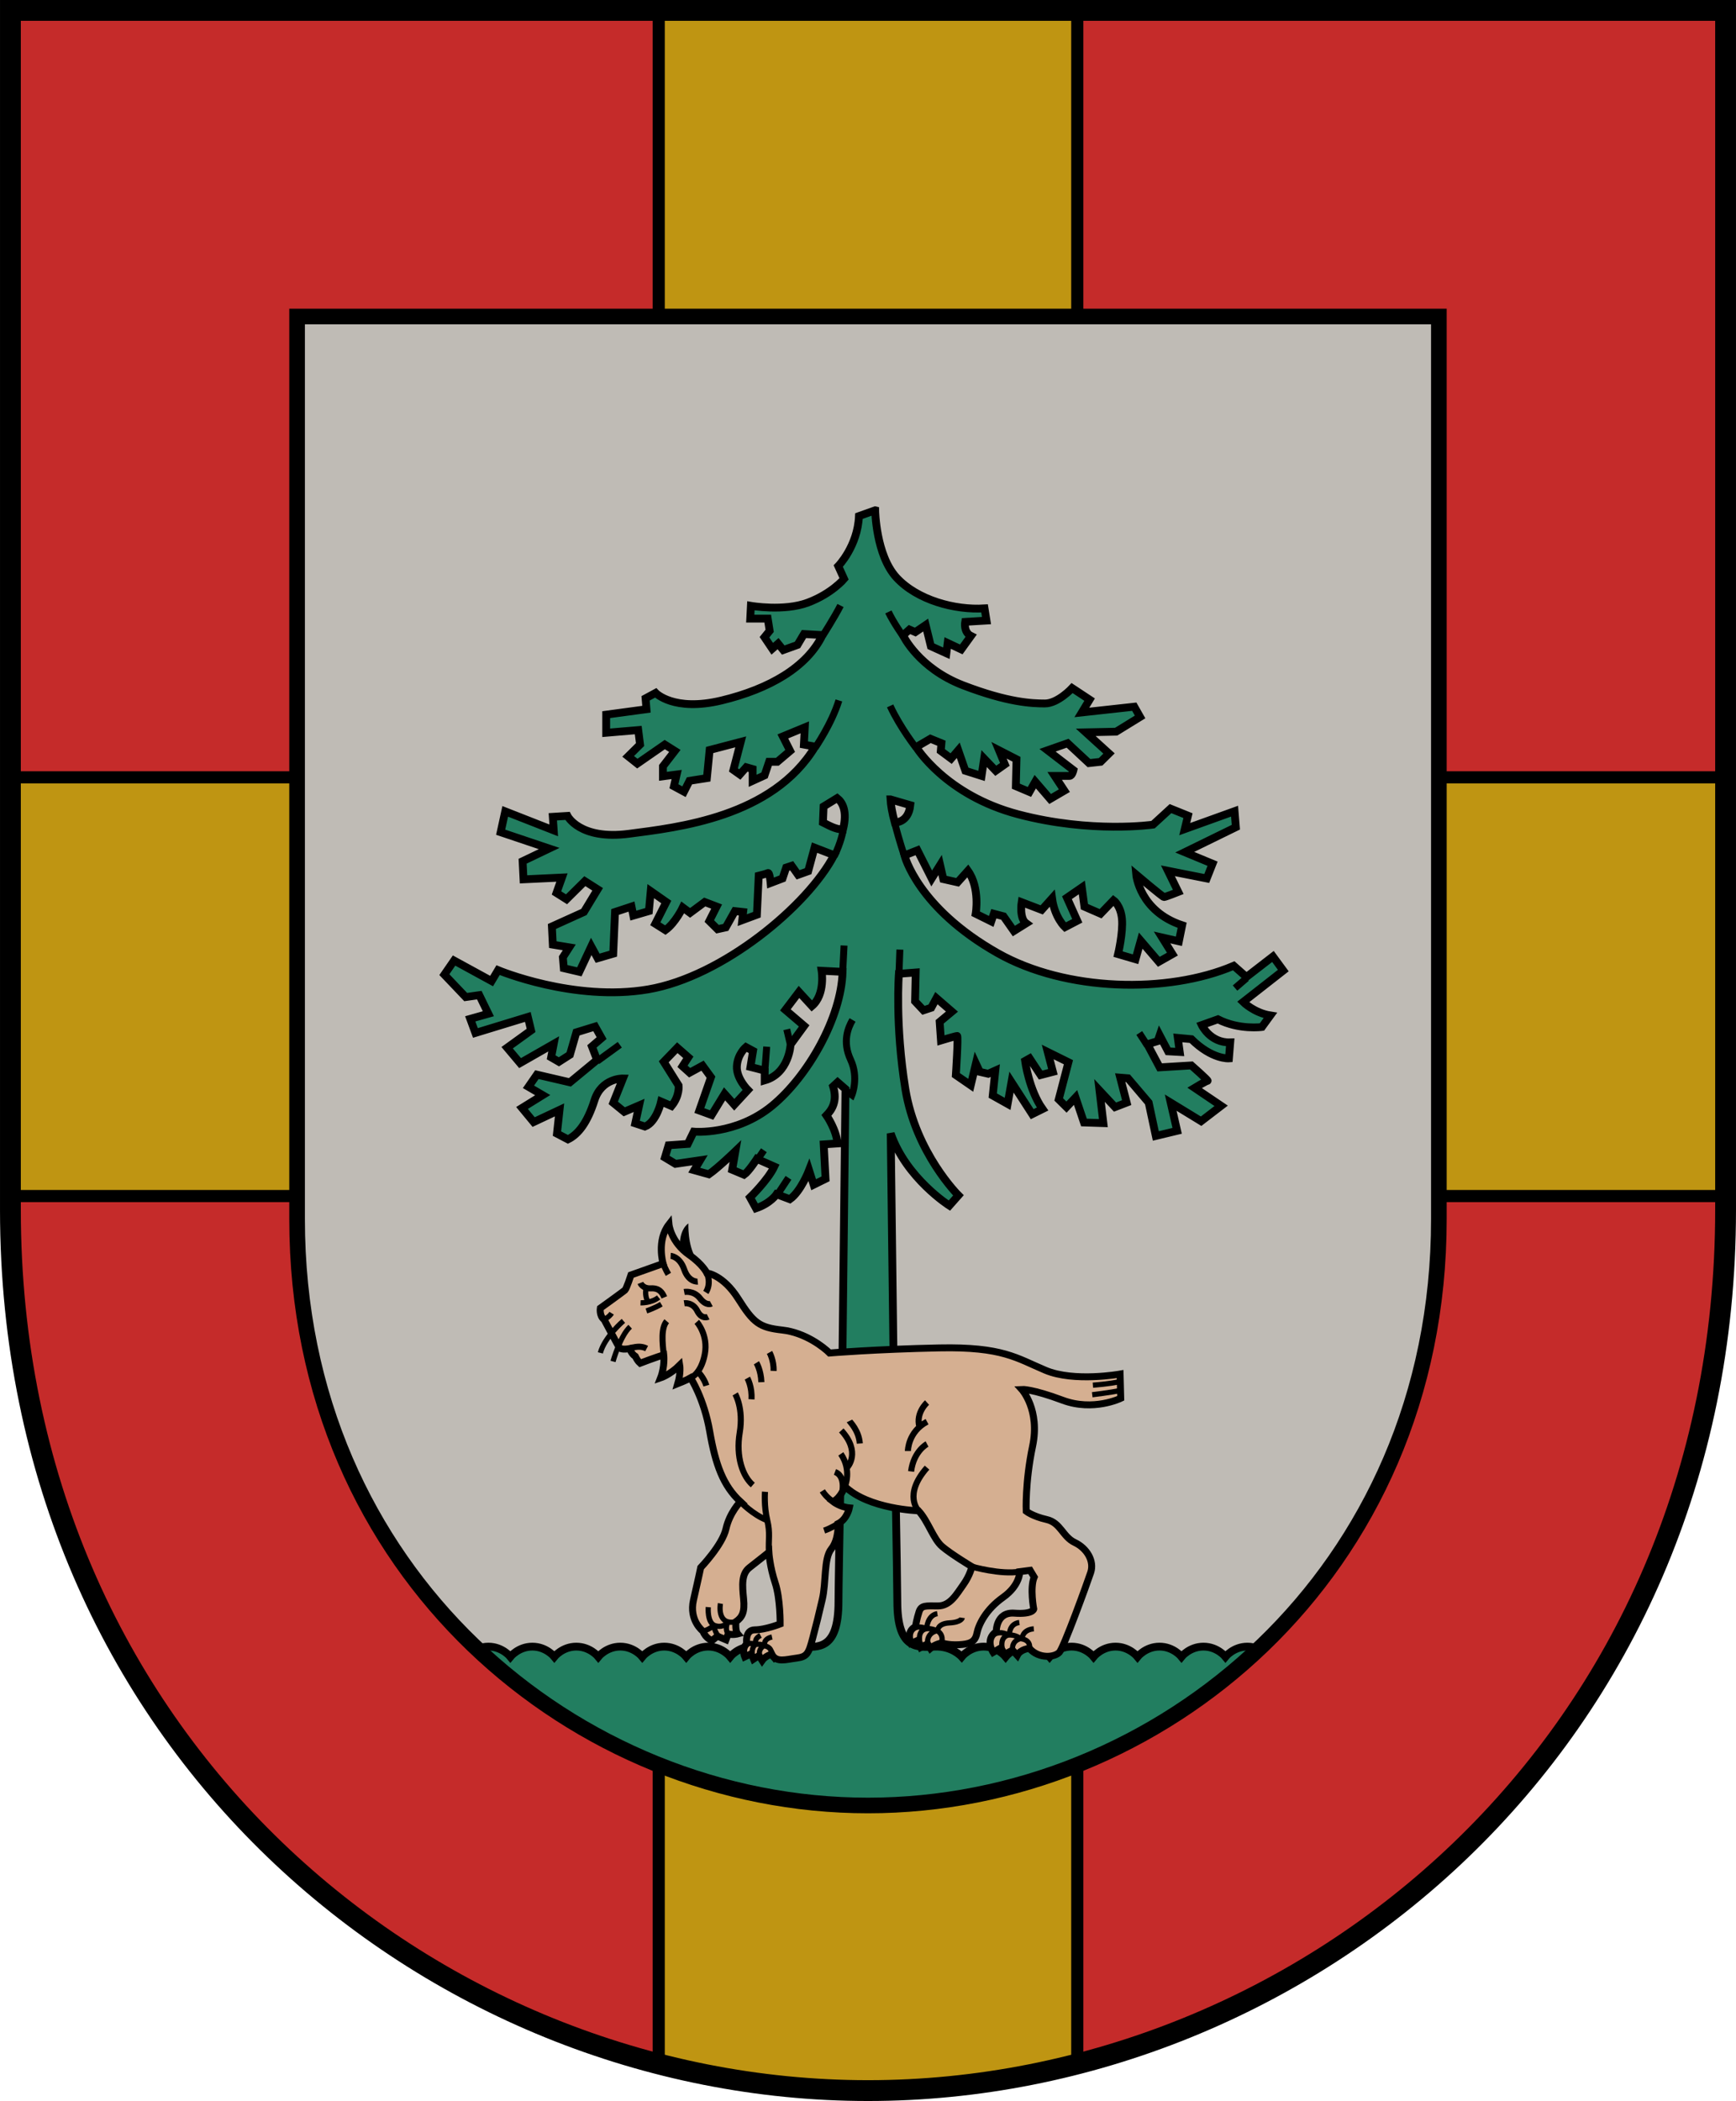 <?xml version="1.0" encoding="UTF-8" standalone="no"?>
<svg
   xmlns:dc="http://purl.org/dc/elements/1.1/"
   xmlns:cc="http://creativecommons.org/ns#"
   xmlns:rdf="http://www.w3.org/1999/02/22-rdf-syntax-ns#"
   xmlns:svg="http://www.w3.org/2000/svg"
   xmlns="http://www.w3.org/2000/svg"
   xmlns:sodipodi="http://sodipodi.sourceforge.net/DTD/sodipodi-0.dtd"
   xmlns:inkscape="http://www.inkscape.org/namespaces/inkscape"
   width="500"
   height="605"
   viewBox="0 0 132.292 160.073"
   version="1.1"
   id="svg847"
   sodipodi:docname="jekabpils new.svg"
   inkscape:version="1.0.2 (e86c870879, 2021-01-15, custom)">
  <defs
     id="defs841" />
  <sodipodi:namedview
     id="base"
     pagecolor="#ffffff"
     bordercolor="#666666"
     borderopacity="1.0"
     inkscape:pageopacity="0.0"
     inkscape:pageshadow="2"
     inkscape:zoom="0.7"
     inkscape:cx="373.91882"
     inkscape:cy="176.50003"
     inkscape:document-units="px"
     inkscape:current-layer="layer1"
     inkscape:document-rotation="0"
     showgrid="false"
     inkscape:snap-smooth-nodes="true"
     inkscape:showpageshadow="false"
     borderlayer="true"
     units="px"
     inkscape:window-width="1920"
     inkscape:window-height="1017"
     inkscape:window-x="-8"
     inkscape:window-y="-8"
     inkscape:window-maximized="1"
     inkscape:snap-global="false" />
  <g
     inkscape:label="Layer 1"
     inkscape:groupmode="layer"
     id="layer1"
     transform="translate(-34.023,-35.911)">
    <path
       style="color:#000000;display:inline;overflow:visible;visibility:visible;fill:#c52b2a;fill-opacity:1;fill-rule:evenodd;stroke:none;stroke-width:1.471;stroke-linecap:butt;stroke-linejoin:miter;stroke-miterlimit:4;stroke-dasharray:none;stroke-dashoffset:0;stroke-opacity:1;marker:none;marker-start:none;marker-mid:none;marker-end:none;enable-background:accumulate"
       d="m 165.521,36.705 v 91.389 c 0,40.561 -31.985,67.097 -65.352,67.097 -33.367,0 -65.352,-26.535 -65.352,-67.097 v -91.389 z"
       id="path895"
       sodipodi:nodetypes="cszscc" />
    <path
       id="path914"
       style="color:#000000;display:inline;overflow:visible;visibility:visible;fill:#bf9512;fill-opacity:1;fill-rule:evenodd;stroke:#000000;stroke-width:0.926;stroke-linecap:butt;stroke-linejoin:miter;stroke-miterlimit:4;stroke-dasharray:none;stroke-dashoffset:0;stroke-opacity:1;marker:none;marker-start:none;marker-mid:none;marker-end:none;enable-background:accumulate"
       d="m 84.22,36.705 -8e-6,58.43 H 34.817 v 31.902 h 49.403 l 8e-6,66.121 c 5.194,1.335 10.553,2.033 15.949,2.033 5.396,0 10.755,-0.698 15.949,-2.033 l -1e-5,-66.121 h 49.403 V 95.135 h -49.403 l 1e-5,-58.43 z"
       sodipodi:nodetypes="ccccccsccccccc" />
    <g
       transform="matrix(0.925,0,0,0.924,36.026,30.217)"
       inkscape:label="Шар 1"
       id="layer1-1"
       style="opacity:1;stroke-width:1.001">
      <path
         style="color:#000000;display:inline;overflow:visible;visibility:visible;fill:#bfbbb5;fill-opacity:1;fill-rule:evenodd;stroke:none;stroke-width:1.059;stroke-linecap:butt;stroke-linejoin:miter;stroke-miterlimit:4;stroke-dasharray:none;stroke-dashoffset:0;stroke-opacity:1;marker:none;marker-start:none;marker-mid:none;marker-end:none;enable-background:accumulate"
         d="m 116.374,32.259 v 74.432 c 0,29.225 -23.018,48.344 -47.032,48.344 -24.014,0 -47.032,-19.119 -47.032,-48.344 V 32.259 Z"
         id="path870"
         sodipodi:nodetypes="cszscc" />
      <g
         id="g940"
         style="stroke-width:0.572;stroke-miterlimit:4;stroke-dasharray:none">
        <path
           id="path897"
           style="color:#000000;display:inline;overflow:visible;visibility:visible;fill:#227e60;fill-opacity:1;fill-rule:evenodd;stroke:#000000;stroke-width:2.25;stroke-linecap:butt;stroke-linejoin:miter;stroke-miterlimit:4;stroke-dasharray:none;stroke-dashoffset:0;stroke-opacity:1;marker:none;marker-start:none;marker-mid:none;marker-end:none;enable-background:accumulate"
           d="m 252.088,147.121 -4.66,1.664 c -0.373,8.686 -5.965,14.414 -5.965,14.414 l 1.676,3.697 c 0,0 -3.54,4.251 -10.438,6.838 -6.897,2.587 -16.404,0.924 -16.404,0.924 l -0.188,3.695 h 5.035 l 0.559,3.512 -1.492,1.85 2.238,3.326 1.678,-1.479 1.492,1.848 4.1,-1.479 1.865,-3.141 5.342,0.307 c -4.474,9.241 -15.284,15.523 -29.078,18.85 -13.794,3.327 -18.994,-2.182 -18.994,-2.182 l -2.898,1.566 0.262,3.137 -11.6,1.568 v 5.229 l 9.227,-0.783 0.529,4.182 -3.428,3.396 2.637,2.094 7.906,-5.49 2.902,1.83 -3.428,4.443 v 2.875 l 3.955,-0.521 -0.791,3.395 2.898,1.568 1.584,-3.137 5.008,-0.783 0.791,-8.102 8.963,-2.352 -2.109,8.1 1.846,1.311 1.846,-2.094 1.844,0.525 v 3.395 l 3.428,-1.568 1.318,-3.92 h 2.373 l 3.689,-3.135 -2.107,-4.182 6.326,-2.615 -0.264,4.967 3.254,0.592 c -12.303,20.329 -39.52,23.287 -53.688,25.135 -14.167,1.848 -17.668,-5.166 -17.668,-5.166 l -4.221,0.262 0.266,3.918 -13.973,-5.486 -1.318,6.012 13.973,4.705 -7.645,3.658 0.262,5.229 11.074,-0.523 -1.582,4.443 2.898,1.828 5.273,-5.227 3.691,2.352 -3.955,6.537 -9.227,4.18 0.262,5.229 4.746,0.783 -1.846,2.873 0.264,3.137 4.482,1.047 3.428,-7.318 1.846,3.398 4.482,-1.309 0.525,-12.02 4.744,-1.568 0.529,2.611 4.48,-1.307 0.529,-5.752 4.48,3.137 -3.164,6.273 2.9,1.832 c 2.9,-2.091 5.01,-6.537 5.01,-6.537 l 2.107,1.568 4.219,-3.137 3.428,1.311 -2.109,4.18 2.371,2.352 2.373,-0.521 2.637,-4.705 2.371,0.264 -0.262,2.352 4.219,-1.568 0.525,-11.24 c 0,0 2.111,-0.522 2.639,-0.783 0.527,-0.261 0.791,2.875 0.791,2.875 l 3.426,-1.307 1.053,-3.137 1.582,-0.523 1.846,2.613 2.902,-1.045 1.842,-6.795 5.627,2.178 c -7.645,14.636 -32.162,35.023 -53.516,38.682 -21.354,3.659 -43.273,-5.539 -43.273,-5.539 l -1.865,3.141 -10.811,-5.912 -2.797,4.066 6.152,6.469 3.914,-0.557 2.609,5.361 -5.221,1.477 1.492,4.066 15.1,-4.619 0.932,3.881 -6.896,4.988 3.729,4.438 9.693,-5.545 -0.746,3.879 2.238,1.295 3.17,-2.031 1.863,-6.469 5.404,-1.664 1.863,3.326 -2.795,2.402 1.49,3.881 -7.826,6.469 -9.508,-2.217 -2.426,3.512 4.102,2.4 -5.965,3.699 3.355,4.066 7.459,-3.514 -0.746,6.838 3.168,1.664 c 2.983,-1.478 5.592,-4.805 7.643,-11.273 2.051,-6.468 8.201,-6.283 8.201,-6.283 l -2.797,7.023 3.17,2.586 4.287,-1.85 -1.119,5.176 2.797,0.924 c 3.355,-1.294 4.66,-7.207 4.66,-7.207 l 2.982,1.293 c 2.423,-2.957 2.053,-5.914 2.053,-5.914 l -4.289,-6.838 3.916,-4.066 3.168,2.771 -1.678,2.59 2.051,1.848 3.729,-2.033 2.424,3.326 -3.355,9.611 3.543,1.293 3.727,-6.098 2.795,3.141 3.916,-4.25 c 0,0 -3.356,-3.326 -3.17,-6.838 0.186,-3.511 2.609,-5.547 2.609,-5.547 l 2.051,1.111 -0.746,4.619 c 0,0 3.729,0.923 4.102,1.107 v 2.773 c 7.084,-2.033 7.457,-10.348 7.457,-10.348 l 3.914,-5.361 -5.406,-4.619 3.914,-5.176 3.729,4.066 c 3.915,-3.327 2.797,-10.164 2.797,-10.164 l 6.029,0.307 c -0.373,13.122 -9.902,30.058 -20.32,38.627 -10.418,8.569 -22.547,7.453 -22.547,7.453 l -1.717,3.529 -5.535,0.393 -1.055,3.529 3.031,1.828 7.117,-1.045 -1.711,2.873 4.217,1.178 c 2.636,-1.83 7.645,-6.664 7.645,-6.664 l -0.922,5.357 3.428,1.438 c 1.318,-0.915 3.691,-4.574 3.691,-4.574 l 5.008,2.221 c -1.845,3.92 -6.986,8.887 -6.986,8.887 l 1.713,3.137 c 4.218,-1.438 5.932,-4.049 5.932,-4.049 l 3.824,1.436 c 3.163,-2.222 5.533,-8.365 5.533,-8.365 l 1.322,4.184 3.426,-1.699 -0.527,-9.932 3.953,-0.262 c -0.264,-3.92 -3.162,-8.1 -3.162,-8.1 1.451,-1.501 3.264,-3.941 1.92,-8.359 l 1.293,-1.199 2.264,1.975 c 0,0 -0.563,48.348 -1.018,90.129 0,0 -0.992,51.608 -0.992,57.613 0,14.085 -5.89,13.208 -10.824,13.004 -4.934,-0.204 -7.713,2.918 -7.713,2.918 0,0 -2.334,-2.918 -6.332,-2.918 -3.998,0 -6.33,2.918 -6.33,2.918 -1e-5,0 -2.334,-2.918 -6.332,-2.918 -3.998,0 -6.332,2.918 -6.332,2.918 0,0 -2.336,-2.918 -6.334,-2.918 -3.998,0 -6.33,2.918 -6.33,2.918 0,0 -2.336,-2.918 -6.334,-2.918 -3.998,0 -6.332,2.918 -6.332,2.918 0,0 -2.334,-2.918 -6.332,-2.918 -3.998,0 -6.332,2.918 -6.332,2.918 0,0 -2.334,-2.918 -6.332,-2.918 -3.998,0 -6.332,2.918 -6.332,2.918 0,0 -2.336,-2.918 -6.334,-2.918 -1.046,0 -1.969,0.205 -2.775,0.5 30.439,28.509 70.846,44.641 112.102,44.641 41.255,0 81.661,-16.131 112.1,-44.639 -0.806,-0.295 -1.731,-0.502 -2.777,-0.502 -3.998,0 -6.334,2.918 -6.334,2.918 0,0 -2.334,-2.918 -6.332,-2.918 -3.998,0 -6.33,2.918 -6.33,2.918 0,0 -2.334,-2.918 -6.332,-2.918 -3.998,0 -6.332,2.918 -6.332,2.918 0,0 -2.332,-2.918 -6.33,-2.918 -3.998,0 -6.334,2.918 -6.334,2.918 0,0 -2.334,-2.918 -6.332,-2.918 -3.998,0 -6.332,2.918 -6.332,2.918 0,0 -2.334,-2.918 -6.332,-2.918 -3.998,0 -6.332,2.918 -6.332,2.918 0,0 -2.334,-2.918 -6.332,-2.918 -3.998,0 -6.332,2.918 -6.332,2.918 0,0 -2.777,-3.122 -7.711,-2.918 -4.934,0.204 -10.826,1.081 -10.826,-13.004 0,-5.671 -0.936,-57.631 -0.936,-57.631 -0.444,-36.949 -0.965,-77.318 -0.965,-77.318 4.474,12.937 16.893,20.807 16.893,20.807 l 2.611,-2.957 c 0,0 -12.306,-12.196 -15.289,-30.678 -2.983,-18.481 -1.863,-33.205 -1.863,-33.205 l 4.846,-0.369 -0.186,8.314 2.424,2.59 2.236,-0.74 1.492,-2.773 4.475,3.883 -3.543,2.957 0.373,5.359 c 0,0 4.289,-1.295 4.662,-1.295 0.373,0 -0.373,11.273 -0.373,11.273 l 4.287,2.957 1.49,-6.281 1.119,2.4 2.424,0.555 2.049,-0.924 -0.744,7.207 4.287,2.402 1.119,-6.283 5.965,9.242 2.98,-1.48 c -3.915,-5.544 -5.031,-13.861 -5.031,-13.861 l 1.305,-0.738 3.168,4.805 3.543,-0.924 -1.492,-5.729 5.965,2.957 -2.797,10.719 2.236,2.217 2.611,-2.771 2.424,7.209 5.592,0.184 -1.117,-9.424 4.473,4.803 3.355,-1.293 -1.863,-7.205 2.236,0.182 5.965,7.023 2.053,9.611 6.148,-1.48 -1.863,-8.131 8.762,5.359 5.779,-4.436 -7.645,-5.174 c 0,0 3.356,-2.033 3.729,-2.033 0.373,0 -4.66,-4.436 -4.66,-4.436 l -9.133,0.555 -3.543,-6.652 2.984,-0.926 0.559,-1.662 2.422,4.619 3.355,0.186 -0.559,-4.066 3.914,0.371 c 5.965,5.914 10.812,5.543 10.812,5.543 l 0.373,-4.619 c -5.779,0.185 -8.203,-4.99 -8.203,-4.99 l 4.66,-1.664 c 6.152,3.142 12.678,2.217 12.678,2.217 l 2.424,-3.326 c -4.66,-0.739 -7.83,-3.881 -7.83,-3.881 l 11.559,-9.057 -2.982,-4.066 -7.645,5.916 -3.648,-3.229 c -18.981,8.103 -48.354,7.481 -68.016,-3.658 -23.1,-13.087 -26.824,-28.166 -26.824,-28.166 l 3.729,-1.479 4.102,8.131 2.424,-3.881 0.932,4.066 4.102,0.924 2.984,-3.324 c 3.542,4.99 2.236,12.381 2.236,12.381 l 4.473,2.217 0.746,-2.217 2.795,0.74 2.982,4.248 3.543,-2.215 c -2.051,-1.478 -1.307,-6.1 -1.307,-6.1 l 5.781,2.217 2.982,-3.326 c 0.746,5.544 3.729,8.316 3.729,8.316 l 3.539,-1.85 -2.982,-6.652 4.289,-2.957 0.746,5.543 4.66,2.035 3.729,-3.881 c 0,0 2.049,1.478 2.422,5.359 0.373,3.881 -1.117,10.164 -1.117,10.164 l 5.033,1.479 1.49,-5.357 5.221,6.098 3.912,-2.219 -2.982,-4.805 4.848,1.107 0.934,-4.619 c -12.303,-4.066 -13.238,-14.6 -13.238,-14.6 0,0 7.645,6.467 8.018,6.467 0.373,0 4.102,-1.477 4.102,-1.477 l -2.982,-6.098 11.184,2.215 1.678,-4.25 -8.016,-3.326 14.729,-7.209 -0.373,-4.619 -14.355,5.176 0.932,-3.881 -5.031,-2.033 -5.035,4.621 c 0,0 -17.709,2.585 -38.773,-2.959 -21.064,-5.544 -29.453,-19.406 -29.453,-19.406 l 4.102,-2.4 3.17,1.293 -0.188,2.217 2.982,2.219 2.053,-2.404 2.051,5.914 4.66,1.48 0.744,-4.99 3.354,3.51 2.611,-1.848 -1.678,-4.066 5.033,2.59 -0.186,7.762 3.914,1.662 1.678,-2.957 4.287,4.99 4.102,-2.402 -2.797,-4.25 h 4.287 c 0.746,0 1.119,-1.664 1.119,-1.664 l -7.457,-5.73 5.779,-2.031 6.152,5.73 3.355,-0.371 2.424,-2.402 -6.711,-6.1 8.762,-0.184 6.895,-4.252 -1.676,-2.955 -15.1,1.66 2.236,-3.695 -5.033,-3.326 c 0,0 -4.102,4.436 -7.83,4.436 -3.728,0 -10.637,-0.259 -23.555,-5.225 -12.918,-4.966 -17.33,-14.428 -17.33,-14.428 l 1.865,-1.662 1.676,0.738 2.982,-2.031 1.492,6.098 4.473,2.033 0.373,-2.957 3.914,1.848 2.799,-3.881 c -2.237,-1.109 -1.68,-4.066 -1.68,-4.066 l 6.152,-0.369 -0.561,-3.512 c -8.575,0.554 -19.384,-2.401 -25.35,-8.869 -5.965,-6.468 -6.152,-19.406 -6.152,-19.406 z m -10.936,82.98 c 1.473,1.188 3.004,3.614 1.678,9.057 -2.18,-0.054 -3.878,-1.091 -5.779,-2.033 l 0.188,-4.621 z m 15.361,0.371 5.703,1.66 c -0.559,5.175 -4.475,4.992 -4.475,4.992 -0.781,-2.822 -1.138,-5.168 -1.229,-6.652 z"
           transform="matrix(0.286,0,0,0.286,-2.165,6.163)" />
        <path
           style="color:#000000;display:inline;overflow:visible;visibility:visible;fill:none;fill-rule:evenodd;stroke:#000000;stroke-width:0.572;stroke-linecap:butt;stroke-linejoin:miter;stroke-miterlimit:4;stroke-dasharray:none;stroke-dashoffset:0;stroke-opacity:1;marker:none;marker-start:none;marker-mid:none;marker-end:none;enable-background:accumulate"
           d="m 64.999,67.804 c 0,0 1.343,-1.941 1.946,-3.886 m 6.371,3.922 c 0,0 -1.319,-1.676 -2.149,-3.473 m 1.189,12.417 c 0,0 -0.442,-1.302 -0.8,-2.717 M 66.557,76.766 c 0.568,-1.122 0.735,-2.117 0.735,-2.117 M 47.03,93.666 48.896,92.308 m 11.943,2.258 0.16,-2.099 m 1.973,-0.07 -0.32,-1.359 m 4.603,-4.64 0.116,-2.272 m 4.522,2.431 0.077,-2.094 m -11.774,17.377 0.571,-0.834 m 1.05,3.753 0.976,-1.478 m 4.7,-7.205 0.525,0.378 c 0,0 0.587,-1.429 -0.107,-2.911 -0.693,-1.482 -0.213,-2.646 0.16,-3.281 m 32.453,-3.44 -0.942,0.812 m -7.216,4.746 -0.675,-1.041 M 65.603,58.596 c 0,0 0.995,-1.553 1.475,-2.505 m 5.154,2.523 c 0,0 -0.782,-1.094 -1.208,-1.994"
           id="path918"
           sodipodi:nodetypes="ccccccccccccccccccccccccsccccccccc" />
      </g>
      <g
         id="g963"
         transform="matrix(0.943,0,0,0.943,3.353,5.21)"
         style="stroke-width:0.607;stroke-miterlimit:4;stroke-dasharray:none">
        <path
           style="color:#000000;display:inline;overflow:visible;visibility:visible;fill:#d5af91;fill-opacity:1;fill-rule:evenodd;stroke:#000000;stroke-width:0.607;stroke-linecap:butt;stroke-linejoin:miter;stroke-miterlimit:4;stroke-dasharray:none;stroke-dashoffset:0;stroke-opacity:1;marker:none;marker-start:none;marker-mid:none;marker-end:none;enable-background:accumulate"
           d="m 58.831,132.315 c -1.506,-1.395 -2.175,-3.235 -2.678,-6.136 -0.502,-2.901 -1.673,-4.686 -1.673,-4.686 -0.279,0.167 -1.116,0.502 -1.116,0.502 0.279,-0.948 0.167,-1.618 0.167,-1.618 -0.837,0.837 -1.673,1.116 -1.673,1.116 0.39,-1.004 0.279,-2.008 0.279,-2.008 -0.614,0.167 -2.064,0.725 -2.064,0.725 -0.173,-0.152 -0.313,-0.379 -0.419,-0.6 -0.364,-0.23 -0.487,-0.683 -0.487,-0.683 0,0 -0.767,0.167 -0.935,-0.112 -0.167,-0.279 -1.302,-2.417 -1.302,-2.417 -0.446,-0.335 -0.335,-1.004 -0.335,-1.004 0,0 2.009,-1.447 2.15,-1.575 0.14,-0.129 0.528,-1.325 0.528,-1.325 l 2.805,-0.999 c 0,0 -0.592,-2.012 0.513,-3.432 0,0 0.144,1.54 1.775,2.682 1.183,0.828 1.538,1.578 1.538,1.578 0,0 1.402,0.134 2.74,2.253 1.339,2.12 1.841,2.51 3.849,2.733 2.008,0.223 3.626,1.506 4.128,2.008 0,0 4.072,-0.335 9.595,-0.446 5.522,-0.112 6.75,0.893 9.26,1.952 2.51,1.06 6.526,0.335 6.526,0.335 l 0.056,2.12 c 0,0 -2.399,1.171 -5.076,0.167 -2.678,-1.004 -3.57,-0.948 -3.57,-0.948 0,0 1.618,1.785 0.948,4.965 -0.669,3.18 -0.558,5.69 -0.558,5.69 0,0 0.558,0.446 1.785,0.725 1.227,0.279 1.395,1.506 2.454,2.008 1.06,0.502 1.729,1.618 1.395,2.622 -0.335,1.004 -2.343,6.526 -2.733,6.973 -0.39,0.446 -1.785,0.614 -2.622,-0.335 0,0 -0.781,0.056 -1.06,0.614 l -0.414,-0.46 -0.671,0.355 -0.355,-0.552 -0.671,0.394 c 0,0 -0.749,-1.144 0.276,-1.814 0,0 -0.039,-1.736 1.578,-1.617 1.617,0.118 1.696,-0.355 1.696,-0.355 0,0 -0.355,-1.854 0.039,-2.801 l -0.355,-0.592 c 0,0 -0.631,0.079 -0.907,0.118 0,0 0.039,1.183 -1.459,2.248 -1.499,1.065 -2.13,2.367 -2.288,3.155 -0.158,0.789 -0.665,0.935 -1.578,0.986 -0.912,0.051 -1.499,-0.158 -1.499,-0.158 0,0 -0.592,0.118 -0.986,0.473 l -0.237,-0.394 -0.592,0.316 -0.237,-0.631 -0.631,0.276 c 0,0 -0.473,-1.026 0.394,-1.459 0,0 0.118,-0.71 0.316,-1.302 0.197,-0.592 0.592,-0.513 1.657,-0.513 1.065,0 1.617,-1.026 2.209,-1.854 0.592,-0.828 0.749,-1.578 0.749,-1.578 0,0 -1.819,-1.093 -2.6,-1.763 -0.781,-0.669 -1.227,-2.231 -2.064,-3.124 0,0 -4.37,-0.13 -6.434,-2.138 0,0 -0.315,0.977 -1.025,1.332 0,0 0.592,0.473 1.42,0.552 0,0 -0.197,0.986 -0.986,1.381 0,0 0.079,1.381 -0.592,2.209 -0.671,0.828 -0.434,2.919 -0.789,4.418 -0.355,1.499 -0.473,2.012 -0.828,3.353 -0.355,1.341 -0.473,1.657 -1.42,1.775 -0.947,0.118 -1.775,0.434 -2.169,-0.355 0,0 -0.565,0.171 -0.841,0.565 l -0.276,-0.434 -0.473,0.316 -0.197,-0.473 -0.572,0.276 c 0,0 -0.296,-0.71 0.177,-1.144 0,0 -0.197,-1.223 0.71,-1.223 0.907,0 2.209,-0.513 2.209,-0.513 0,0 0.025,-2.213 -0.434,-3.589 -0.473,-1.42 -0.552,-2.682 -0.552,-2.682 0,0 -0.986,0.789 -1.696,1.341 -0.71,0.552 -0.631,1.538 -0.513,2.722 0.118,1.183 -0.118,1.617 -0.671,2.012 0,0 -0.079,0.789 0.158,1.065 0,0 -0.434,0.118 -0.828,0 l -0.197,0.513 -0.749,-0.316 -0.473,0.394 c 0,0 -0.552,-0.197 -0.789,-0.828 0,0 -1.241,-0.935 -0.828,-2.722 0.412,-1.786 0.631,-2.84 0.631,-2.84 0,0 1.893,-1.972 2.209,-3.392 0.316,-1.42 1.257,-2.373 1.257,-2.373 z"
           id="path942"
           sodipodi:nodetypes="csccsccccccccscccscsscssccscscsssscccccccsccccsszcccccccssscscccccsssscccccccscscsscccccccscsc" />
        <path
           style="color:#000000;display:inline;overflow:visible;visibility:visible;fill:none;fill-rule:evenodd;stroke:#000000;stroke-width:0.531;stroke-linecap:butt;stroke-linejoin:miter;stroke-miterlimit:4;stroke-dasharray:none;stroke-dashoffset:0;stroke-opacity:1;marker:none;marker-start:none;marker-mid:none;marker-end:none;enable-background:accumulate"
           d="m 49.168,118.927 c 0,0 0.799,-0.361 1.473,-10e-6 m 1.497,0.558 c -0.122,-1.071 -0.254,-2.361 0.26,-2.947 m 2.083,4.955 c 0,0 0.907,-0.34 1.237,-2.055 0.33,-1.715 -0.697,-2.845 -0.697,-2.845 m 0.084,4.323 c 0,0 0.558,0.586 0.753,1.255 m -3.777,-10.677 c 0,0 0.224,0.552 0.46,0.947 m 0.197,-1.617 c 0,0 0.789,0.039 1.183,1.183 0.394,1.144 1.183,1.065 1.183,1.065 m 0.802,-0.749 c 0,0 0.421,0.868 -0.092,1.696 m -1.893,-0.04 c 0,0 0.828,-0.158 1.381,0.552 0.552,0.71 0.986,0.473 0.986,0.473 m -2.367,-0.039 c 0,0 0.749,-0.118 1.144,0.671 0.394,0.789 0.947,0.513 0.947,0.513 m -5.917,-2.958 c 0,0 0.197,0.513 0.907,0.473 0.71,-0.039 0.986,0.316 1.183,0.789 m 9.19,4.812 c 0,0 0.394,0.71 0.355,1.617 m -1.499,-0.71 c 0,0 0.394,0.631 0.434,1.696 m -1.223,-0.355 c 0,0 0.434,0.789 0.355,1.854 m -1.42,-0.473 c 0,0 0.749,1.262 0.394,3.392 -0.355,2.13 0.276,3.826 1.144,4.575 m -1.084,1.453 c 0,0 1.084,1.15 2.346,1.623 m -0.197,-2.485 c 0,0 -0.102,1.247 0.197,2.485 0.276,1.144 0.089,1.689 0.145,2.801 m 6.048,-2.498 c 0,0 -0.631,0.408 -1.223,0.605 m 0.789,-2.538 c 0,0 -0.552,-0.302 -0.947,-0.934 m 1.104,-1.657 c 0.947,0.355 0.63,1.771 0.63,1.771 m 0.237,-0.513 c 0,0 0.632,-1.377 -0.354,-2.836 m 0.592,1.144 c 0,0 1.183,-1.302 -0.552,-3.195 m 0.71,-0.828 c 0.039,0.079 0.828,0.828 0.907,1.972 m 4.202,0.657 c 0,0 0,-1.673 1.673,-2.566 m 0,-1.673 c 0,0 -1.004,0.893 -0.669,2.12 m 0.669,1.506 c 0,0 -1.171,0.614 -1.395,2.399 m 0.651,3.44 c 0,0 -1.376,-1.376 0.744,-3.775 m 3.92,8.661 c 0,0 2.538,0.723 4.181,0.434"
           id="path953"
           sodipodi:nodetypes="cccccsccccccsccccsccscccccccccccsccccsccccccccccccc" />
        <path
           style="color:#000000;display:inline;overflow:visible;visibility:visible;fill:none;fill-rule:evenodd;stroke:#000000;stroke-width:0.455;stroke-linecap:butt;stroke-linejoin:bevel;stroke-miterlimit:4;stroke-dasharray:none;stroke-dashoffset:0;stroke-opacity:1;marker:none;marker-start:none;marker-mid:none;marker-end:none;enable-background:accumulate"
           d="m 57.088,141.222 c 0,0 -0.368,1.959 1.354,1.591 m -2.879,0.828 c 0,0 0.46,-0.092 0.934,-0.486 0,0 0.154,0.764 0.496,0.948 m -0.969,-2.565 c 0,0 -0.118,1.381 0.592,1.617 0.71,0.237 1.104,-0.276 1.104,-0.276 0,0 -0.289,0.579 0.053,0.999 m 2.781,1.952 c 0,0 -0.299,-0.537 0.398,-0.983 0,0 -0.139,-0.53 0.641,-0.697 m -1.71,1.641 c 0,0 -0.158,-0.721 0.316,-1.027 -0.028,-0.084 -0.195,-0.446 0.39,-0.753 m -1.16,0.735 c 0,0 0.407,-0.122 0.714,0.074 0,0 0.418,-0.139 0.781,0.112 0,0 0.6,-0.005 0.649,0.709 m 13.621,-0.894 c 0,0 -0.185,-0.94 0.875,-1.163 0,0 -0.028,-0.614 1.032,-0.669 1.06,-0.056 1.116,-0.446 1.116,-0.446 m -3.684,2.27 c 0,0 -0.336,-1.164 0.566,-1.316 0,0 0.05,-1.177 0.942,-1.316 m 0.376,2.562 c 0,0 0.238,-0.749 -0.431,-1.084 0,0 -0.512,-0.221 -0.886,-0.162 0,0 -0.635,-0.312 -1.108,-0.036 m 8.618,1.913 c 0,0 -0.158,-0.881 0.828,-1.039 0,0 0.039,-0.749 1.026,-0.828 m -2.712,1.893 c 0,0 -0.404,-1.183 0.582,-1.38 0,0 -0.039,-0.947 0.868,-1.065 m 0.882,2.266 c 0,0 0.195,-0.744 -0.781,-0.855 0,0 -0.446,-0.39 -1.088,-0.307 0,0 -0.544,-0.436 -1.248,-0.051 m 8.658,-21.806 c 0,0 1.534,-0.112 2.315,-0.307 m -2.371,1.144 c 0,0 1.618,-0.195 2.399,-0.363 m -45.035,-6.201 c 0,0 0.454,-0.249 0.651,-0.565 m 2.998,-2.091 c 0,0 -0.118,0.473 0.118,0.986 m -0.592,0.197 c 0,0 0.947,0.039 1.578,-0.473 m -1.065,1.183 c 0,0 0.71,-0.237 1.302,-0.592 m -3.313,1.459 c 0,0 -1.657,1.42 -2.012,2.801 m 1.104,0.749 c 0,0 0.631,-2.248 1.499,-3.037"
           id="path955"
           sodipodi:nodetypes="ccccccsccccccccccccccscccccccccccccccccccccccccccccccccc" />
        <path
           style="color:#000000;display:inline;overflow:visible;visibility:visible;fill:#000000;fill-rule:evenodd;stroke:none;stroke-width:0.607;stroke-linecap:butt;stroke-linejoin:miter;stroke-miterlimit:4;stroke-dasharray:none;stroke-dashoffset:0;stroke-opacity:1;marker:none;marker-start:none;marker-mid:none;marker-end:none;enable-background:accumulate"
           d="m 53.538,110.114 c 0,0 -0.118,-1.499 0.749,-2.13 0,0 -0.079,1.933 0.671,3.077 z"
           id="path957"
           sodipodi:nodetypes="cccc" />
      </g>
      <path
         sodipodi:nodetypes="cszscc"
         id="path872"
         d="m 22.31,32.259 v 74.432 c 0,29.225 23.018,48.344 47.032,48.344 24.014,0 47.032,-19.119 47.032,-48.344 V 32.259 Z"
         style="color:#000000;display:inline;overflow:visible;visibility:visible;fill:none;fill-rule:evenodd;stroke:#000000;stroke-width:1.288;stroke-linecap:butt;stroke-linejoin:miter;stroke-miterlimit:4;stroke-dasharray:none;stroke-dashoffset:0;stroke-opacity:1;marker:none;marker-start:none;marker-mid:none;marker-end:none;enable-background:accumulate" />
    </g>
    <path
       sodipodi:nodetypes="cszscc"
       id="path844"
       d="m 34.817,36.705 v 91.389 c 0,40.561 31.985,67.097 65.352,67.097 33.367,0 65.352,-26.535 65.352,-67.097 v -91.389 z"
       style="color:#000000;display:inline;overflow:visible;visibility:visible;fill:none;fill-rule:evenodd;stroke:#000000;stroke-width:1.587;stroke-linecap:butt;stroke-linejoin:miter;stroke-miterlimit:4;stroke-dasharray:none;stroke-dashoffset:0;stroke-opacity:1;marker:none;marker-start:none;marker-mid:none;marker-end:none;enable-background:accumulate" />
  </g>
</svg>
